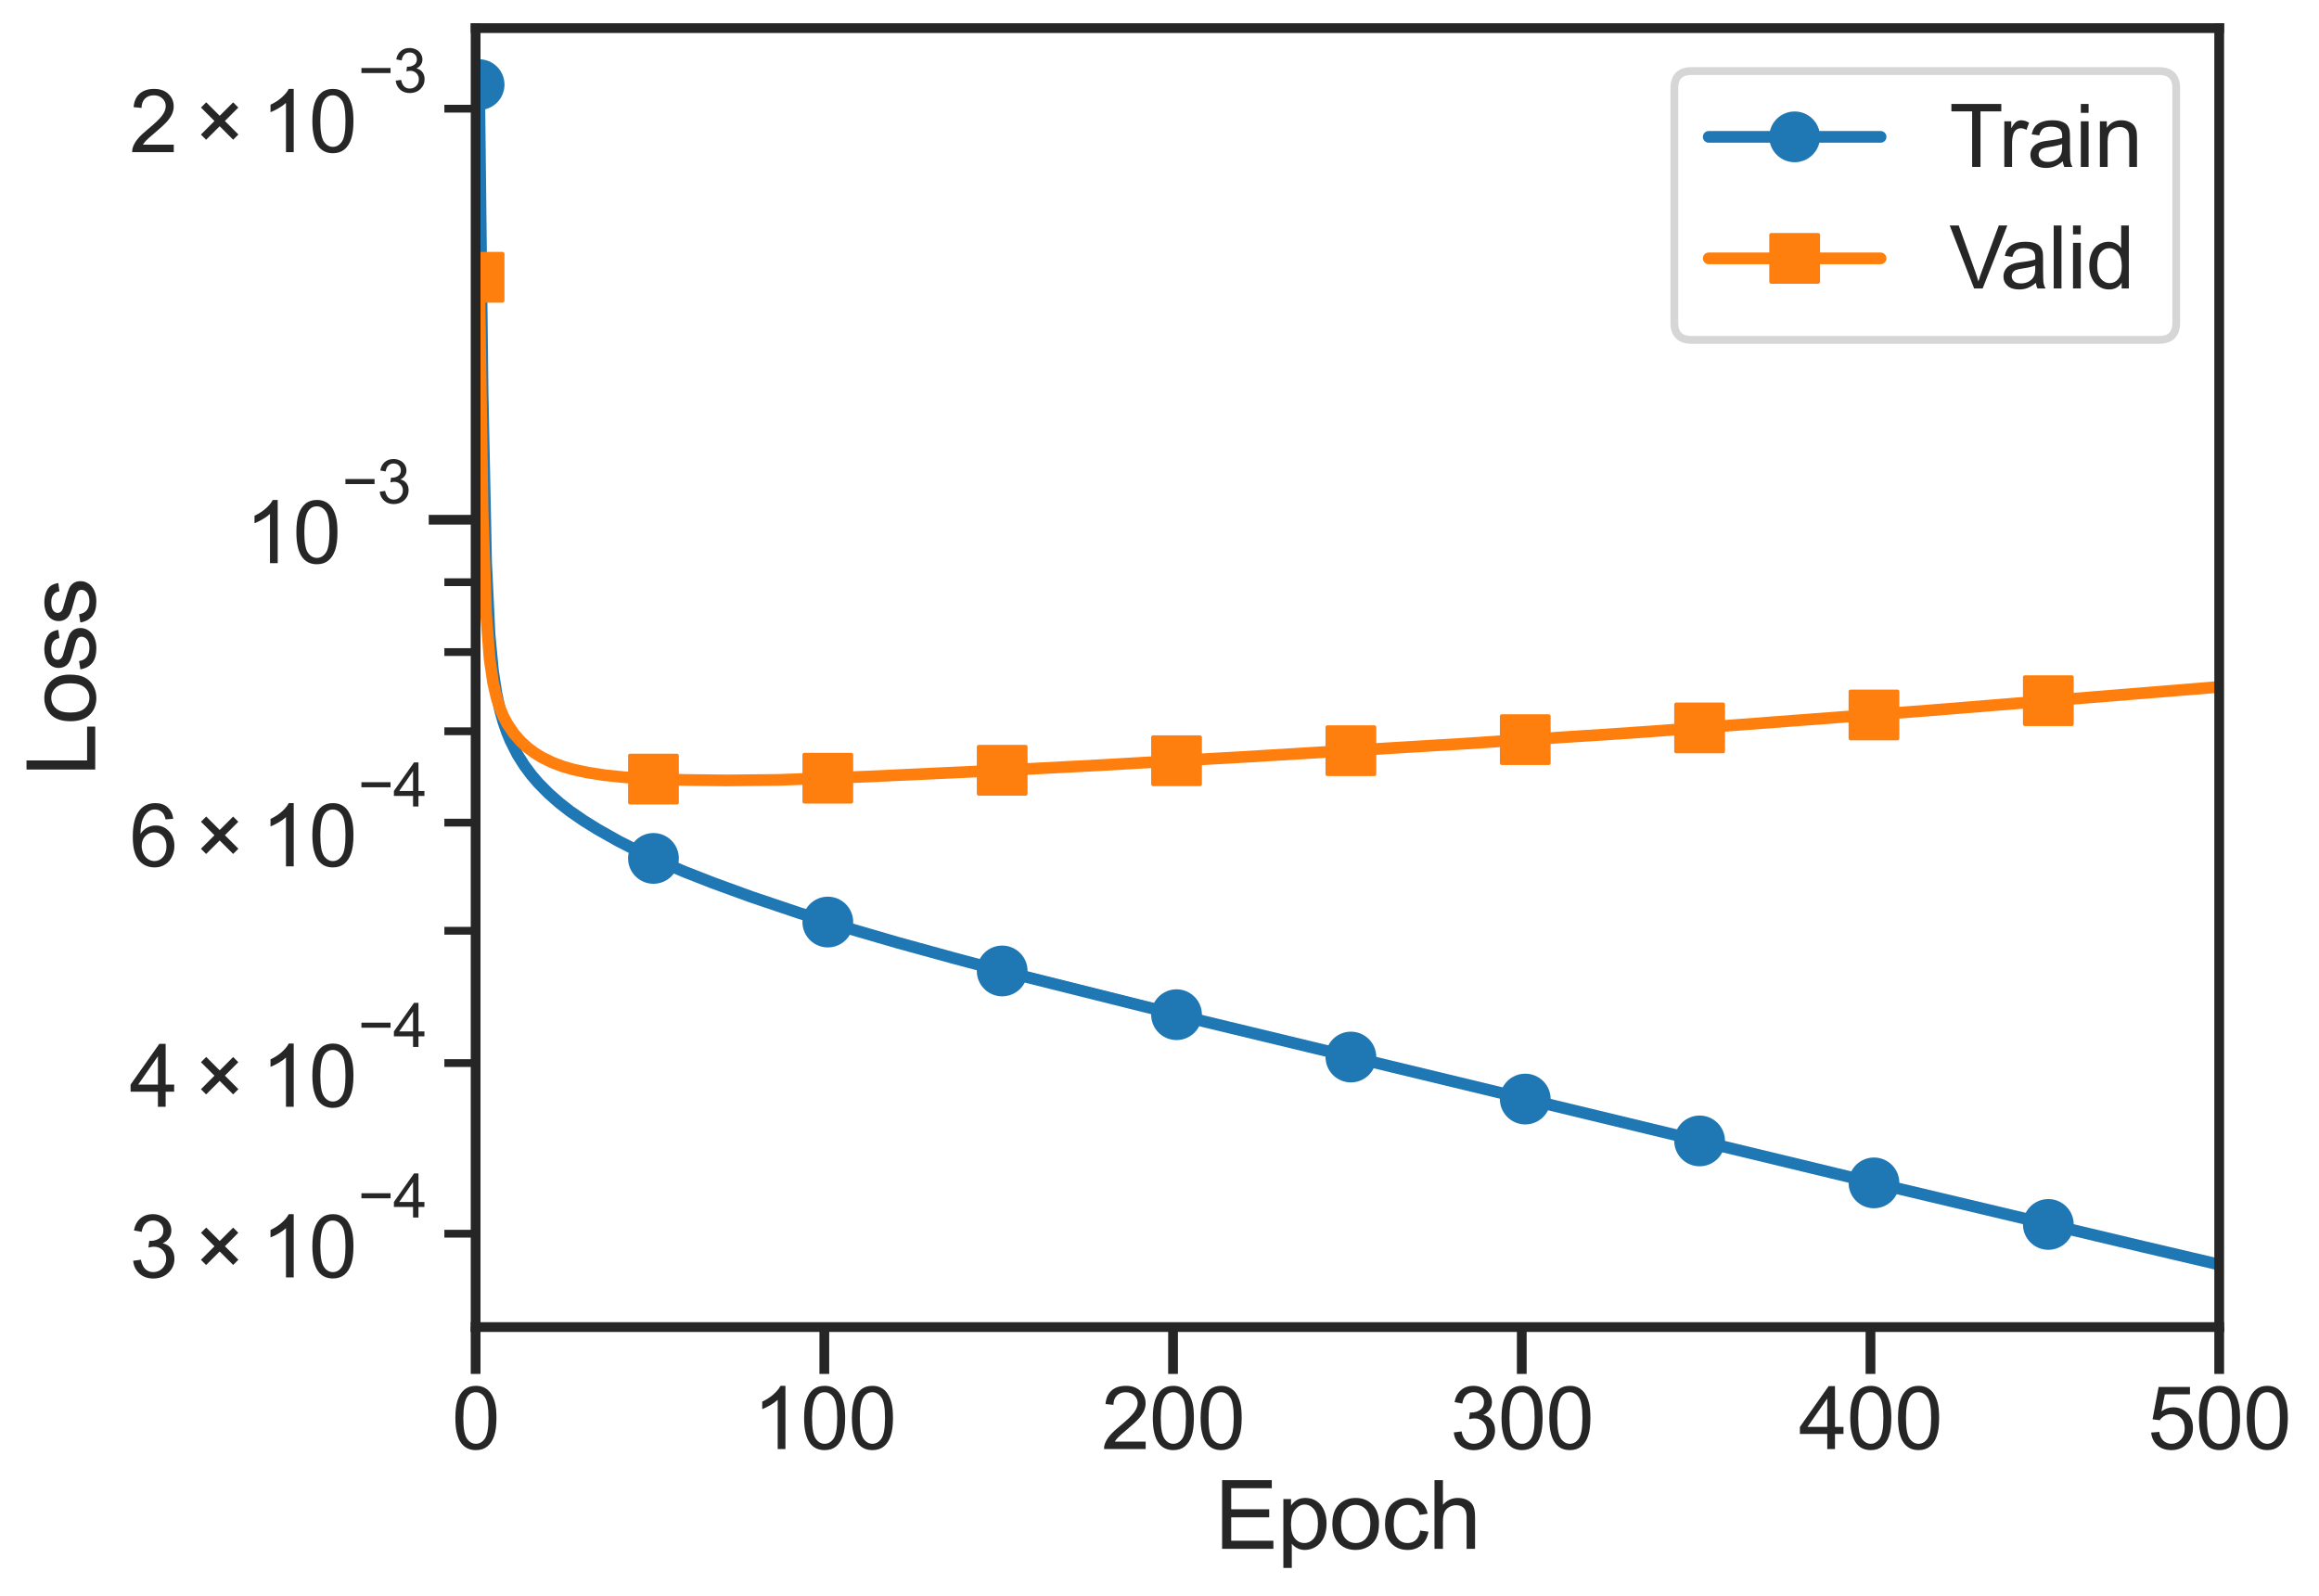 <?xml version="1.0" encoding="utf-8" standalone="no"?>
<!DOCTYPE svg PUBLIC "-//W3C//DTD SVG 1.1//EN"
  "http://www.w3.org/Graphics/SVG/1.1/DTD/svg11.dtd">
<svg xmlns:xlink="http://www.w3.org/1999/xlink" width="593.72pt" height="408.608pt" viewBox="0 0 593.72 408.608" xmlns="http://www.w3.org/2000/svg" version="1.1">
 <defs>
  <style type="text/css">*{stroke-linejoin: round; stroke-linecap: butt}</style>
 </defs>
 <g id="figure_1">
  <g id="patch_1">
   <path d="M 0 408.608 
L 593.72 408.608 
L 593.72 0 
L 0 0 
z
" style="fill: #ffffff"/>
  </g>
  <g id="axes_1">
   <g id="patch_2">
    <path d="M 121.769 339.84 
L 568.169 339.84 
L 568.169 7.2 
L 121.769 7.2 
z
" style="fill: #ffffff"/>
   </g>
   <g id="matplotlib.axis_1">
    <g id="xtick_1">
     <g id="line2d_1">
      <defs>
       <path id="ma1157da34d" d="M 0 0 
L 0 12 
" style="stroke: #262626; stroke-width: 2.5"/>
      </defs>
      <g>
       <use xlink:href="#ma1157da34d" x="121.769" y="339.84" style="fill: #262626; stroke: #262626; stroke-width: 2.5"/>
      </g>
     </g>
     <g id="text_1">
      <!-- 0 -->
      <g style="fill: #262626" transform="translate(115.652 371.087) scale(0.22 -0.22)">
       <defs>
        <path id="ArialMT-30" d="M 266 2259 
Q 266 3072 433 3567 
Q 600 4063 929 4331 
Q 1259 4600 1759 4600 
Q 2128 4600 2406 4451 
Q 2684 4303 2865 4023 
Q 3047 3744 3150 3342 
Q 3253 2941 3253 2259 
Q 3253 1453 3087 958 
Q 2922 463 2592 192 
Q 2263 -78 1759 -78 
Q 1097 -78 719 397 
Q 266 969 266 2259 
z
M 844 2259 
Q 844 1131 1108 757 
Q 1372 384 1759 384 
Q 2147 384 2411 759 
Q 2675 1134 2675 2259 
Q 2675 3391 2411 3762 
Q 2147 4134 1753 4134 
Q 1366 4134 1134 3806 
Q 844 3388 844 2259 
z
" transform="scale(0.016)"/>
       </defs>
       <use xlink:href="#ArialMT-30"/>
      </g>
     </g>
    </g>
    <g id="xtick_2">
     <g id="line2d_2">
      <g>
       <use xlink:href="#ma1157da34d" x="211.049" y="339.84" style="fill: #262626; stroke: #262626; stroke-width: 2.5"/>
      </g>
     </g>
     <g id="text_2">
      <!-- 100 -->
      <g style="fill: #262626" transform="translate(192.698 371.087) scale(0.22 -0.22)">
       <defs>
        <path id="ArialMT-31" d="M 2384 0 
L 1822 0 
L 1822 3584 
Q 1619 3391 1289 3197 
Q 959 3003 697 2906 
L 697 3450 
Q 1169 3672 1522 3987 
Q 1875 4303 2022 4600 
L 2384 4600 
L 2384 0 
z
" transform="scale(0.016)"/>
       </defs>
       <use xlink:href="#ArialMT-31"/>
       <use xlink:href="#ArialMT-30" x="55.615"/>
       <use xlink:href="#ArialMT-30" x="111.23"/>
      </g>
     </g>
    </g>
    <g id="xtick_3">
     <g id="line2d_3">
      <g>
       <use xlink:href="#ma1157da34d" x="300.329" y="339.84" style="fill: #262626; stroke: #262626; stroke-width: 2.5"/>
      </g>
     </g>
     <g id="text_3">
      <!-- 200 -->
      <g style="fill: #262626" transform="translate(281.978 371.087) scale(0.22 -0.22)">
       <defs>
        <path id="ArialMT-32" d="M 3222 541 
L 3222 0 
L 194 0 
Q 188 203 259 391 
Q 375 700 629 1000 
Q 884 1300 1366 1694 
Q 2113 2306 2375 2664 
Q 2638 3022 2638 3341 
Q 2638 3675 2398 3904 
Q 2159 4134 1775 4134 
Q 1369 4134 1125 3890 
Q 881 3647 878 3216 
L 300 3275 
Q 359 3922 746 4261 
Q 1134 4600 1788 4600 
Q 2447 4600 2831 4234 
Q 3216 3869 3216 3328 
Q 3216 3053 3103 2787 
Q 2991 2522 2730 2228 
Q 2469 1934 1863 1422 
Q 1356 997 1212 845 
Q 1069 694 975 541 
L 3222 541 
z
" transform="scale(0.016)"/>
       </defs>
       <use xlink:href="#ArialMT-32"/>
       <use xlink:href="#ArialMT-30" x="55.615"/>
       <use xlink:href="#ArialMT-30" x="111.23"/>
      </g>
     </g>
    </g>
    <g id="xtick_4">
     <g id="line2d_4">
      <g>
       <use xlink:href="#ma1157da34d" x="389.609" y="339.84" style="fill: #262626; stroke: #262626; stroke-width: 2.5"/>
      </g>
     </g>
     <g id="text_4">
      <!-- 300 -->
      <g style="fill: #262626" transform="translate(371.258 371.087) scale(0.22 -0.22)">
       <defs>
        <path id="ArialMT-33" d="M 269 1209 
L 831 1284 
Q 928 806 1161 595 
Q 1394 384 1728 384 
Q 2125 384 2398 659 
Q 2672 934 2672 1341 
Q 2672 1728 2419 1979 
Q 2166 2231 1775 2231 
Q 1616 2231 1378 2169 
L 1441 2663 
Q 1497 2656 1531 2656 
Q 1891 2656 2178 2843 
Q 2466 3031 2466 3422 
Q 2466 3731 2256 3934 
Q 2047 4138 1716 4138 
Q 1388 4138 1169 3931 
Q 950 3725 888 3313 
L 325 3413 
Q 428 3978 793 4289 
Q 1159 4600 1703 4600 
Q 2078 4600 2393 4439 
Q 2709 4278 2876 4000 
Q 3044 3722 3044 3409 
Q 3044 3113 2884 2869 
Q 2725 2625 2413 2481 
Q 2819 2388 3044 2092 
Q 3269 1797 3269 1353 
Q 3269 753 2831 336 
Q 2394 -81 1725 -81 
Q 1122 -81 723 278 
Q 325 638 269 1209 
z
" transform="scale(0.016)"/>
       </defs>
       <use xlink:href="#ArialMT-33"/>
       <use xlink:href="#ArialMT-30" x="55.615"/>
       <use xlink:href="#ArialMT-30" x="111.23"/>
      </g>
     </g>
    </g>
    <g id="xtick_5">
     <g id="line2d_5">
      <g>
       <use xlink:href="#ma1157da34d" x="478.889" y="339.84" style="fill: #262626; stroke: #262626; stroke-width: 2.5"/>
      </g>
     </g>
     <g id="text_5">
      <!-- 400 -->
      <g style="fill: #262626" transform="translate(460.538 371.087) scale(0.22 -0.22)">
       <defs>
        <path id="ArialMT-34" d="M 2069 0 
L 2069 1097 
L 81 1097 
L 81 1613 
L 2172 4581 
L 2631 4581 
L 2631 1613 
L 3250 1613 
L 3250 1097 
L 2631 1097 
L 2631 0 
L 2069 0 
z
M 2069 1613 
L 2069 3678 
L 634 1613 
L 2069 1613 
z
" transform="scale(0.016)"/>
       </defs>
       <use xlink:href="#ArialMT-34"/>
       <use xlink:href="#ArialMT-30" x="55.615"/>
       <use xlink:href="#ArialMT-30" x="111.23"/>
      </g>
     </g>
    </g>
    <g id="xtick_6">
     <g id="line2d_6">
      <g>
       <use xlink:href="#ma1157da34d" x="568.169" y="339.84" style="fill: #262626; stroke: #262626; stroke-width: 2.5"/>
      </g>
     </g>
     <g id="text_6">
      <!-- 500 -->
      <g style="fill: #262626" transform="translate(549.818 371.087) scale(0.22 -0.22)">
       <defs>
        <path id="ArialMT-35" d="M 266 1200 
L 856 1250 
Q 922 819 1161 601 
Q 1400 384 1738 384 
Q 2144 384 2425 690 
Q 2706 997 2706 1503 
Q 2706 1984 2436 2262 
Q 2166 2541 1728 2541 
Q 1456 2541 1237 2417 
Q 1019 2294 894 2097 
L 366 2166 
L 809 4519 
L 3088 4519 
L 3088 3981 
L 1259 3981 
L 1013 2750 
Q 1425 3038 1878 3038 
Q 2478 3038 2890 2622 
Q 3303 2206 3303 1553 
Q 3303 931 2941 478 
Q 2500 -78 1738 -78 
Q 1113 -78 717 272 
Q 322 622 266 1200 
z
" transform="scale(0.016)"/>
       </defs>
       <use xlink:href="#ArialMT-35"/>
       <use xlink:href="#ArialMT-30" x="55.615"/>
       <use xlink:href="#ArialMT-30" x="111.23"/>
      </g>
     </g>
    </g>
    <g id="text_7">
     <!-- Epoch -->
     <g style="fill: #262626" transform="translate(310.945 396.638) scale(0.24 -0.24)">
      <defs>
       <path id="ArialMT-45" d="M 506 0 
L 506 4581 
L 3819 4581 
L 3819 4041 
L 1113 4041 
L 1113 2638 
L 3647 2638 
L 3647 2100 
L 1113 2100 
L 1113 541 
L 3925 541 
L 3925 0 
L 506 0 
z
" transform="scale(0.016)"/>
       <path id="ArialMT-70" d="M 422 -1272 
L 422 3319 
L 934 3319 
L 934 2888 
Q 1116 3141 1344 3267 
Q 1572 3394 1897 3394 
Q 2322 3394 2647 3175 
Q 2972 2956 3137 2557 
Q 3303 2159 3303 1684 
Q 3303 1175 3120 767 
Q 2938 359 2589 142 
Q 2241 -75 1856 -75 
Q 1575 -75 1351 44 
Q 1128 163 984 344 
L 984 -1272 
L 422 -1272 
z
M 931 1641 
Q 931 1000 1190 694 
Q 1450 388 1819 388 
Q 2194 388 2461 705 
Q 2728 1022 2728 1688 
Q 2728 2322 2467 2637 
Q 2206 2953 1844 2953 
Q 1484 2953 1207 2617 
Q 931 2281 931 1641 
z
" transform="scale(0.016)"/>
       <path id="ArialMT-6f" d="M 213 1659 
Q 213 2581 725 3025 
Q 1153 3394 1769 3394 
Q 2453 3394 2887 2945 
Q 3322 2497 3322 1706 
Q 3322 1066 3130 698 
Q 2938 331 2570 128 
Q 2203 -75 1769 -75 
Q 1072 -75 642 372 
Q 213 819 213 1659 
z
M 791 1659 
Q 791 1022 1069 705 
Q 1347 388 1769 388 
Q 2188 388 2466 706 
Q 2744 1025 2744 1678 
Q 2744 2294 2464 2611 
Q 2184 2928 1769 2928 
Q 1347 2928 1069 2612 
Q 791 2297 791 1659 
z
" transform="scale(0.016)"/>
       <path id="ArialMT-63" d="M 2588 1216 
L 3141 1144 
Q 3050 572 2676 248 
Q 2303 -75 1759 -75 
Q 1078 -75 664 370 
Q 250 816 250 1647 
Q 250 2184 428 2587 
Q 606 2991 970 3192 
Q 1334 3394 1763 3394 
Q 2303 3394 2647 3120 
Q 2991 2847 3088 2344 
L 2541 2259 
Q 2463 2594 2264 2762 
Q 2066 2931 1784 2931 
Q 1359 2931 1093 2626 
Q 828 2322 828 1663 
Q 828 994 1084 691 
Q 1341 388 1753 388 
Q 2084 388 2306 591 
Q 2528 794 2588 1216 
z
" transform="scale(0.016)"/>
       <path id="ArialMT-68" d="M 422 0 
L 422 4581 
L 984 4581 
L 984 2938 
Q 1378 3394 1978 3394 
Q 2347 3394 2619 3248 
Q 2891 3103 3008 2847 
Q 3125 2591 3125 2103 
L 3125 0 
L 2563 0 
L 2563 2103 
Q 2563 2525 2380 2717 
Q 2197 2909 1863 2909 
Q 1613 2909 1392 2779 
Q 1172 2650 1078 2428 
Q 984 2206 984 1816 
L 984 0 
L 422 0 
z
" transform="scale(0.016)"/>
      </defs>
      <use xlink:href="#ArialMT-45"/>
      <use xlink:href="#ArialMT-70" x="66.699"/>
      <use xlink:href="#ArialMT-6f" x="122.314"/>
      <use xlink:href="#ArialMT-63" x="177.93"/>
      <use xlink:href="#ArialMT-68" x="227.93"/>
     </g>
    </g>
   </g>
   <g id="matplotlib.axis_2">
    <g id="ytick_1">
     <g id="line2d_7">
      <defs>
       <path id="m610bedbe0c" d="M 0 0 
L -12 0 
" style="stroke: #262626; stroke-width: 2.5"/>
      </defs>
      <g>
       <use xlink:href="#m610bedbe0c" x="121.769" y="133.097" style="fill: #262626; stroke: #262626; stroke-width: 2.5"/>
      </g>
     </g>
     <g id="text_8">
      <!-- $\mathdefault{10^{-3}}$ -->
      <g style="fill: #262626" transform="translate(62.709 144.441) scale(0.22 -0.22)">
       <defs>
        <path id="ArialMT-2212" d="M 3381 1997 
L 356 1997 
L 356 2522 
L 3381 2522 
L 3381 1997 
z
" transform="scale(0.016)"/>
       </defs>
       <use xlink:href="#ArialMT-31" transform="translate(0 0.994)"/>
       <use xlink:href="#ArialMT-30" transform="translate(55.615 0.994)"/>
       <use xlink:href="#ArialMT-2212" transform="translate(112.973 70.688) scale(0.7)"/>
       <use xlink:href="#ArialMT-33" transform="translate(153.852 70.688) scale(0.7)"/>
      </g>
     </g>
    </g>
    <g id="ytick_2">
     <g id="line2d_8">
      <defs>
       <path id="m69e3094cb9" d="M 0 0 
L -8 0 
" style="stroke: #262626; stroke-width: 2"/>
      </defs>
      <g>
       <use xlink:href="#m69e3094cb9" x="121.769" y="315.934" style="fill: #262626; stroke: #262626; stroke-width: 2"/>
      </g>
     </g>
     <g id="text_9">
      <!-- $\mathdefault{3\times10^{-4}}$ -->
      <g style="fill: #262626" transform="translate(33.149 327.168) scale(0.22 -0.22)">
       <defs>
        <path id="ArialMT-d7" d="M 503 1278 
L 1488 2263 
L 506 3244 
L 888 3625 
L 1869 2644 
L 2847 3622 
L 3222 3244 
L 2247 2266 
L 3228 1284 
L 2847 903 
L 1866 1884 
L 881 900 
L 503 1278 
z
" transform="scale(0.016)"/>
       </defs>
       <use xlink:href="#ArialMT-33" transform="translate(0 0.202)"/>
       <use xlink:href="#ArialMT-d7" transform="translate(75.098 0.202)"/>
       <use xlink:href="#ArialMT-31" transform="translate(152.979 0.202)"/>
       <use xlink:href="#ArialMT-30" transform="translate(208.594 0.202)"/>
       <use xlink:href="#ArialMT-2212" transform="translate(265.951 69.895) scale(0.7)"/>
       <use xlink:href="#ArialMT-34" transform="translate(306.83 69.895) scale(0.7)"/>
      </g>
     </g>
    </g>
    <g id="ytick_3">
     <g id="line2d_9">
      <g>
       <use xlink:href="#m69e3094cb9" x="121.769" y="272.246" style="fill: #262626; stroke: #262626; stroke-width: 2"/>
      </g>
     </g>
     <g id="text_10">
      <!-- $\mathdefault{4\times10^{-4}}$ -->
      <g style="fill: #262626" transform="translate(33.149 283.48) scale(0.22 -0.22)">
       <use xlink:href="#ArialMT-34" transform="translate(0 0.202)"/>
       <use xlink:href="#ArialMT-d7" transform="translate(75.098 0.202)"/>
       <use xlink:href="#ArialMT-31" transform="translate(152.979 0.202)"/>
       <use xlink:href="#ArialMT-30" transform="translate(208.594 0.202)"/>
       <use xlink:href="#ArialMT-2212" transform="translate(265.951 69.895) scale(0.7)"/>
       <use xlink:href="#ArialMT-34" transform="translate(306.83 69.895) scale(0.7)"/>
      </g>
     </g>
    </g>
    <g id="ytick_4">
     <g id="line2d_10">
      <g>
       <use xlink:href="#m69e3094cb9" x="121.769" y="238.359" style="fill: #262626; stroke: #262626; stroke-width: 2"/>
      </g>
     </g>
    </g>
    <g id="ytick_5">
     <g id="line2d_11">
      <g>
       <use xlink:href="#m69e3094cb9" x="121.769" y="210.672" style="fill: #262626; stroke: #262626; stroke-width: 2"/>
      </g>
     </g>
     <g id="text_11">
      <!-- $\mathdefault{6\times10^{-4}}$ -->
      <g style="fill: #262626" transform="translate(33.149 221.906) scale(0.22 -0.22)">
       <defs>
        <path id="ArialMT-36" d="M 3184 3459 
L 2625 3416 
Q 2550 3747 2413 3897 
Q 2184 4138 1850 4138 
Q 1581 4138 1378 3988 
Q 1113 3794 959 3422 
Q 806 3050 800 2363 
Q 1003 2672 1297 2822 
Q 1591 2972 1913 2972 
Q 2475 2972 2870 2558 
Q 3266 2144 3266 1488 
Q 3266 1056 3080 686 
Q 2894 316 2569 119 
Q 2244 -78 1831 -78 
Q 1128 -78 684 439 
Q 241 956 241 2144 
Q 241 3472 731 4075 
Q 1159 4600 1884 4600 
Q 2425 4600 2770 4297 
Q 3116 3994 3184 3459 
z
M 888 1484 
Q 888 1194 1011 928 
Q 1134 663 1356 523 
Q 1578 384 1822 384 
Q 2178 384 2434 671 
Q 2691 959 2691 1453 
Q 2691 1928 2437 2201 
Q 2184 2475 1800 2475 
Q 1419 2475 1153 2201 
Q 888 1928 888 1484 
z
" transform="scale(0.016)"/>
       </defs>
       <use xlink:href="#ArialMT-36" transform="translate(0 0.202)"/>
       <use xlink:href="#ArialMT-d7" transform="translate(75.098 0.202)"/>
       <use xlink:href="#ArialMT-31" transform="translate(152.979 0.202)"/>
       <use xlink:href="#ArialMT-30" transform="translate(208.594 0.202)"/>
       <use xlink:href="#ArialMT-2212" transform="translate(265.951 69.895) scale(0.7)"/>
       <use xlink:href="#ArialMT-34" transform="translate(306.83 69.895) scale(0.7)"/>
      </g>
     </g>
    </g>
    <g id="ytick_6">
     <g id="line2d_12">
      <g>
       <use xlink:href="#m69e3094cb9" x="121.769" y="187.262" style="fill: #262626; stroke: #262626; stroke-width: 2"/>
      </g>
     </g>
    </g>
    <g id="ytick_7">
     <g id="line2d_13">
      <g>
       <use xlink:href="#m69e3094cb9" x="121.769" y="166.984" style="fill: #262626; stroke: #262626; stroke-width: 2"/>
      </g>
     </g>
    </g>
    <g id="ytick_8">
     <g id="line2d_14">
      <g>
       <use xlink:href="#m69e3094cb9" x="121.769" y="149.097" style="fill: #262626; stroke: #262626; stroke-width: 2"/>
      </g>
     </g>
    </g>
    <g id="ytick_9">
     <g id="line2d_15">
      <g>
       <use xlink:href="#m69e3094cb9" x="121.769" y="27.835" style="fill: #262626; stroke: #262626; stroke-width: 2"/>
      </g>
     </g>
     <g id="text_12">
      <!-- $\mathdefault{2\times10^{-3}}$ -->
      <g style="fill: #262626" transform="translate(33.149 39.179) scale(0.22 -0.22)">
       <use xlink:href="#ArialMT-32" transform="translate(0 0.994)"/>
       <use xlink:href="#ArialMT-d7" transform="translate(75.098 0.994)"/>
       <use xlink:href="#ArialMT-31" transform="translate(152.979 0.994)"/>
       <use xlink:href="#ArialMT-30" transform="translate(208.594 0.994)"/>
       <use xlink:href="#ArialMT-2212" transform="translate(265.951 70.688) scale(0.7)"/>
       <use xlink:href="#ArialMT-33" transform="translate(306.83 70.688) scale(0.7)"/>
      </g>
     </g>
    </g>
    <g id="text_13">
     <!-- Loss -->
     <g style="fill: #262626" transform="translate(24.379 198.866) rotate(-90) scale(0.24 -0.24)">
      <defs>
       <path id="ArialMT-4c" d="M 469 0 
L 469 4581 
L 1075 4581 
L 1075 541 
L 3331 541 
L 3331 0 
L 469 0 
z
" transform="scale(0.016)"/>
       <path id="ArialMT-73" d="M 197 991 
L 753 1078 
Q 800 744 1014 566 
Q 1228 388 1613 388 
Q 2000 388 2187 545 
Q 2375 703 2375 916 
Q 2375 1106 2209 1216 
Q 2094 1291 1634 1406 
Q 1016 1563 777 1677 
Q 538 1791 414 1992 
Q 291 2194 291 2438 
Q 291 2659 392 2848 
Q 494 3038 669 3163 
Q 800 3259 1026 3326 
Q 1253 3394 1513 3394 
Q 1903 3394 2198 3281 
Q 2494 3169 2634 2976 
Q 2775 2784 2828 2463 
L 2278 2388 
Q 2241 2644 2061 2787 
Q 1881 2931 1553 2931 
Q 1166 2931 1000 2803 
Q 834 2675 834 2503 
Q 834 2394 903 2306 
Q 972 2216 1119 2156 
Q 1203 2125 1616 2013 
Q 2213 1853 2448 1751 
Q 2684 1650 2818 1456 
Q 2953 1263 2953 975 
Q 2953 694 2789 445 
Q 2625 197 2315 61 
Q 2006 -75 1616 -75 
Q 969 -75 630 194 
Q 291 463 197 991 
z
" transform="scale(0.016)"/>
      </defs>
      <use xlink:href="#ArialMT-4c"/>
      <use xlink:href="#ArialMT-6f" x="55.615"/>
      <use xlink:href="#ArialMT-73" x="111.23"/>
      <use xlink:href="#ArialMT-73" x="161.23"/>
     </g>
    </g>
   </g>
   <g id="line2d_16">
    <path d="M 122.662 21.674 
L 123.554 100.314 
L 124.447 143.838 
L 125.34 162.548 
L 126.233 171.934 
L 127.126 177.733 
L 128.018 181.84 
L 128.911 184.988 
L 129.804 187.542 
L 130.697 189.701 
L 132.482 193.222 
L 134.268 196.061 
L 136.054 198.455 
L 137.839 200.54 
L 140.518 203.247 
L 143.196 205.605 
L 145.874 207.703 
L 149.446 210.171 
L 153.017 212.389 
L 158.374 215.413 
L 163.73 218.133 
L 169.087 220.632 
L 175.337 223.278 
L 182.479 226.074 
L 192.3 229.655 
L 204.799 233.871 
L 217.298 237.76 
L 229.798 241.401 
L 244.082 245.331 
L 255.689 248.424 
L 308.364 261.594 
L 463.711 299.038 
L 474.425 301.626 
L 548.527 319.229 
L 568.169 323.84 
L 568.169 323.84 
" clip-path="url(#p510b8a7a9f)" style="fill: none; stroke: #1f77b4; stroke-width: 3; stroke-linecap: round"/>
    <defs>
     <path id="m648229f9bb" d="M 0 6 
C 1.591 6 3.117 5.368 4.243 4.243 
C 5.368 3.117 6 1.591 6 0 
C 6 -1.591 5.368 -3.117 4.243 -4.243 
C 3.117 -5.368 1.591 -6 0 -6 
C -1.591 -6 -3.117 -5.368 -4.243 -4.243 
C -5.368 -3.117 -6 -1.591 -6 0 
C -6 1.591 -5.368 3.117 -4.243 4.243 
C -3.117 5.368 -1.591 6 0 6 
z
" style="stroke: #1f77b4"/>
    </defs>
    <g clip-path="url(#p510b8a7a9f)">
     <use xlink:href="#m648229f9bb" x="122.662" y="21.674" style="fill: #1f77b4; stroke: #1f77b4"/>
     <use xlink:href="#m648229f9bb" x="167.302" y="219.827" style="fill: #1f77b4; stroke: #1f77b4"/>
     <use xlink:href="#m648229f9bb" x="211.942" y="236.127" style="fill: #1f77b4; stroke: #1f77b4"/>
     <use xlink:href="#m648229f9bb" x="256.582" y="248.649" style="fill: #1f77b4; stroke: #1f77b4"/>
     <use xlink:href="#m648229f9bb" x="301.222" y="259.852" style="fill: #1f77b4; stroke: #1f77b4"/>
     <use xlink:href="#m648229f9bb" x="345.862" y="270.697" style="fill: #1f77b4; stroke: #1f77b4"/>
     <use xlink:href="#m648229f9bb" x="390.502" y="281.455" style="fill: #1f77b4; stroke: #1f77b4"/>
     <use xlink:href="#m648229f9bb" x="435.142" y="292.175" style="fill: #1f77b4; stroke: #1f77b4"/>
     <use xlink:href="#m648229f9bb" x="479.782" y="302.923" style="fill: #1f77b4; stroke: #1f77b4"/>
     <use xlink:href="#m648229f9bb" x="524.422" y="313.564" style="fill: #1f77b4; stroke: #1f77b4"/>
    </g>
   </g>
   <g id="line2d_17">
    <path d="M 122.662 71.008 
L 123.554 130.915 
L 124.447 157.219 
L 125.34 168.64 
L 126.233 174.757 
L 127.126 178.655 
L 128.018 181.418 
L 128.911 183.533 
L 129.804 185.238 
L 131.59 187.89 
L 133.375 189.924 
L 135.161 191.543 
L 136.946 192.864 
L 138.732 193.958 
L 141.41 195.276 
L 144.089 196.285 
L 146.767 197.057 
L 150.338 197.826 
L 154.802 198.524 
L 160.159 199.074 
L 167.302 199.51 
L 175.337 199.739 
L 186.05 199.855 
L 199.442 199.722 
L 221.762 198.883 
L 253.903 197.394 
L 265.51 196.796 
L 281.58 195.955 
L 310.15 194.308 
L 316.399 193.963 
L 375.324 190.417 
L 383.359 189.879 
L 391.394 189.374 
L 403.894 188.558 
L 410.143 188.169 
L 422.642 187.316 
L 494.066 181.922 
L 568.169 175.912 
L 568.169 175.912 
" clip-path="url(#p510b8a7a9f)" style="fill: none; stroke: #ff7f0e; stroke-width: 3; stroke-linecap: round"/>
    <defs>
     <path id="mf75704d196" d="M -6 6 
L 6 6 
L 6 -6 
L -6 -6 
z
" style="stroke: #ff7f0e; stroke-linejoin: miter"/>
    </defs>
    <g clip-path="url(#p510b8a7a9f)">
     <use xlink:href="#mf75704d196" x="122.662" y="71.008" style="fill: #ff7f0e; stroke: #ff7f0e; stroke-linejoin: miter"/>
     <use xlink:href="#mf75704d196" x="167.302" y="199.51" style="fill: #ff7f0e; stroke: #ff7f0e; stroke-linejoin: miter"/>
     <use xlink:href="#mf75704d196" x="211.942" y="199.289" style="fill: #ff7f0e; stroke: #ff7f0e; stroke-linejoin: miter"/>
     <use xlink:href="#mf75704d196" x="256.582" y="197.257" style="fill: #ff7f0e; stroke: #ff7f0e; stroke-linejoin: miter"/>
     <use xlink:href="#mf75704d196" x="301.222" y="194.82" style="fill: #ff7f0e; stroke: #ff7f0e; stroke-linejoin: miter"/>
     <use xlink:href="#mf75704d196" x="345.862" y="192.249" style="fill: #ff7f0e; stroke: #ff7f0e; stroke-linejoin: miter"/>
     <use xlink:href="#mf75704d196" x="390.502" y="189.418" style="fill: #ff7f0e; stroke: #ff7f0e; stroke-linejoin: miter"/>
     <use xlink:href="#mf75704d196" x="435.142" y="186.41" style="fill: #ff7f0e; stroke: #ff7f0e; stroke-linejoin: miter"/>
     <use xlink:href="#mf75704d196" x="479.782" y="183.089" style="fill: #ff7f0e; stroke: #ff7f0e; stroke-linejoin: miter"/>
     <use xlink:href="#mf75704d196" x="524.422" y="179.437" style="fill: #ff7f0e; stroke: #ff7f0e; stroke-linejoin: miter"/>
    </g>
   </g>
   <g id="patch_3">
    <path d="M 121.769 339.84 
L 121.769 7.2 
" style="fill: none; stroke: #262626; stroke-width: 2.5; stroke-linejoin: miter; stroke-linecap: square"/>
   </g>
   <g id="patch_4">
    <path d="M 568.169 339.84 
L 568.169 7.2 
" style="fill: none; stroke: #262626; stroke-width: 2.5; stroke-linejoin: miter; stroke-linecap: square"/>
   </g>
   <g id="patch_5">
    <path d="M 121.769 339.84 
L 568.169 339.84 
" style="fill: none; stroke: #262626; stroke-width: 2.5; stroke-linejoin: miter; stroke-linecap: square"/>
   </g>
   <g id="patch_6">
    <path d="M 121.769 7.2 
L 568.169 7.2 
" style="fill: none; stroke: #262626; stroke-width: 2.5; stroke-linejoin: miter; stroke-linecap: square"/>
   </g>
   <g id="legend_1">
    <g id="patch_7">
     <path d="M 433.075 87.039 
L 552.769 87.039 
Q 557.169 87.039 557.169 82.639 
L 557.169 22.6 
Q 557.169 18.2 552.769 18.2 
L 433.075 18.2 
Q 428.675 18.2 428.675 22.6 
L 428.675 82.639 
Q 428.675 87.039 433.075 87.039 
z
" style="fill: #ffffff; opacity: 0.8; stroke: #cccccc; stroke-width: 2; stroke-linejoin: miter"/>
    </g>
    <g id="line2d_18">
     <path d="M 437.475 35.047 
L 459.475 35.047 
L 481.475 35.047 
" style="fill: none; stroke: #1f77b4; stroke-width: 3; stroke-linecap: round"/>
     <g>
      <use xlink:href="#m648229f9bb" x="459.475" y="35.047" style="fill: #1f77b4; stroke: #1f77b4"/>
     </g>
    </g>
    <g id="text_14">
     <!-- Train -->
     <g style="fill: #262626" transform="translate(499.075 42.747) scale(0.22 -0.22)">
      <defs>
       <path id="ArialMT-54" d="M 1659 0 
L 1659 4041 
L 150 4041 
L 150 4581 
L 3781 4581 
L 3781 4041 
L 2266 4041 
L 2266 0 
L 1659 0 
z
" transform="scale(0.016)"/>
       <path id="ArialMT-72" d="M 416 0 
L 416 3319 
L 922 3319 
L 922 2816 
Q 1116 3169 1280 3281 
Q 1444 3394 1641 3394 
Q 1925 3394 2219 3213 
L 2025 2691 
Q 1819 2813 1613 2813 
Q 1428 2813 1281 2702 
Q 1134 2591 1072 2394 
Q 978 2094 978 1738 
L 978 0 
L 416 0 
z
" transform="scale(0.016)"/>
       <path id="ArialMT-61" d="M 2588 409 
Q 2275 144 1986 34 
Q 1697 -75 1366 -75 
Q 819 -75 525 192 
Q 231 459 231 875 
Q 231 1119 342 1320 
Q 453 1522 633 1644 
Q 813 1766 1038 1828 
Q 1203 1872 1538 1913 
Q 2219 1994 2541 2106 
Q 2544 2222 2544 2253 
Q 2544 2597 2384 2738 
Q 2169 2928 1744 2928 
Q 1347 2928 1158 2789 
Q 969 2650 878 2297 
L 328 2372 
Q 403 2725 575 2942 
Q 747 3159 1072 3276 
Q 1397 3394 1825 3394 
Q 2250 3394 2515 3294 
Q 2781 3194 2906 3042 
Q 3031 2891 3081 2659 
Q 3109 2516 3109 2141 
L 3109 1391 
Q 3109 606 3145 398 
Q 3181 191 3288 0 
L 2700 0 
Q 2613 175 2588 409 
z
M 2541 1666 
Q 2234 1541 1622 1453 
Q 1275 1403 1131 1340 
Q 988 1278 909 1158 
Q 831 1038 831 891 
Q 831 666 1001 516 
Q 1172 366 1500 366 
Q 1825 366 2078 508 
Q 2331 650 2450 897 
Q 2541 1088 2541 1459 
L 2541 1666 
z
" transform="scale(0.016)"/>
       <path id="ArialMT-69" d="M 425 3934 
L 425 4581 
L 988 4581 
L 988 3934 
L 425 3934 
z
M 425 0 
L 425 3319 
L 988 3319 
L 988 0 
L 425 0 
z
" transform="scale(0.016)"/>
       <path id="ArialMT-6e" d="M 422 0 
L 422 3319 
L 928 3319 
L 928 2847 
Q 1294 3394 1984 3394 
Q 2284 3394 2536 3286 
Q 2788 3178 2913 3003 
Q 3038 2828 3088 2588 
Q 3119 2431 3119 2041 
L 3119 0 
L 2556 0 
L 2556 2019 
Q 2556 2363 2490 2533 
Q 2425 2703 2258 2804 
Q 2091 2906 1866 2906 
Q 1506 2906 1245 2678 
Q 984 2450 984 1813 
L 984 0 
L 422 0 
z
" transform="scale(0.016)"/>
      </defs>
      <use xlink:href="#ArialMT-54"/>
      <use xlink:href="#ArialMT-72" x="57.334"/>
      <use xlink:href="#ArialMT-61" x="90.635"/>
      <use xlink:href="#ArialMT-69" x="146.25"/>
      <use xlink:href="#ArialMT-6e" x="168.467"/>
     </g>
    </g>
    <g id="line2d_19">
     <path d="M 437.475 66.167 
L 459.475 66.167 
L 481.475 66.167 
" style="fill: none; stroke: #ff7f0e; stroke-width: 3; stroke-linecap: round"/>
     <g>
      <use xlink:href="#mf75704d196" x="459.475" y="66.167" style="fill: #ff7f0e; stroke: #ff7f0e; stroke-linejoin: miter"/>
     </g>
    </g>
    <g id="text_15">
     <!-- Valid -->
     <g style="fill: #262626" transform="translate(499.075 73.867) scale(0.22 -0.22)">
      <defs>
       <path id="ArialMT-56" d="M 1803 0 
L 28 4581 
L 684 4581 
L 1875 1253 
Q 2019 853 2116 503 
Q 2222 878 2363 1253 
L 3600 4581 
L 4219 4581 
L 2425 0 
L 1803 0 
z
" transform="scale(0.016)"/>
       <path id="ArialMT-6c" d="M 409 0 
L 409 4581 
L 972 4581 
L 972 0 
L 409 0 
z
" transform="scale(0.016)"/>
       <path id="ArialMT-64" d="M 2575 0 
L 2575 419 
Q 2259 -75 1647 -75 
Q 1250 -75 917 144 
Q 584 363 401 755 
Q 219 1147 219 1656 
Q 219 2153 384 2558 
Q 550 2963 881 3178 
Q 1213 3394 1622 3394 
Q 1922 3394 2156 3267 
Q 2391 3141 2538 2938 
L 2538 4581 
L 3097 4581 
L 3097 0 
L 2575 0 
z
M 797 1656 
Q 797 1019 1065 703 
Q 1334 388 1700 388 
Q 2069 388 2326 689 
Q 2584 991 2584 1609 
Q 2584 2291 2321 2609 
Q 2059 2928 1675 2928 
Q 1300 2928 1048 2622 
Q 797 2316 797 1656 
z
" transform="scale(0.016)"/>
      </defs>
      <use xlink:href="#ArialMT-56"/>
      <use xlink:href="#ArialMT-61" x="59.324"/>
      <use xlink:href="#ArialMT-6c" x="114.939"/>
      <use xlink:href="#ArialMT-69" x="137.156"/>
      <use xlink:href="#ArialMT-64" x="159.373"/>
     </g>
    </g>
   </g>
  </g>
 </g>
 <defs>
  <clipPath id="p510b8a7a9f">
   <rect x="121.769" y="7.2" width="446.4" height="332.64"/>
  </clipPath>
 </defs>
</svg>
